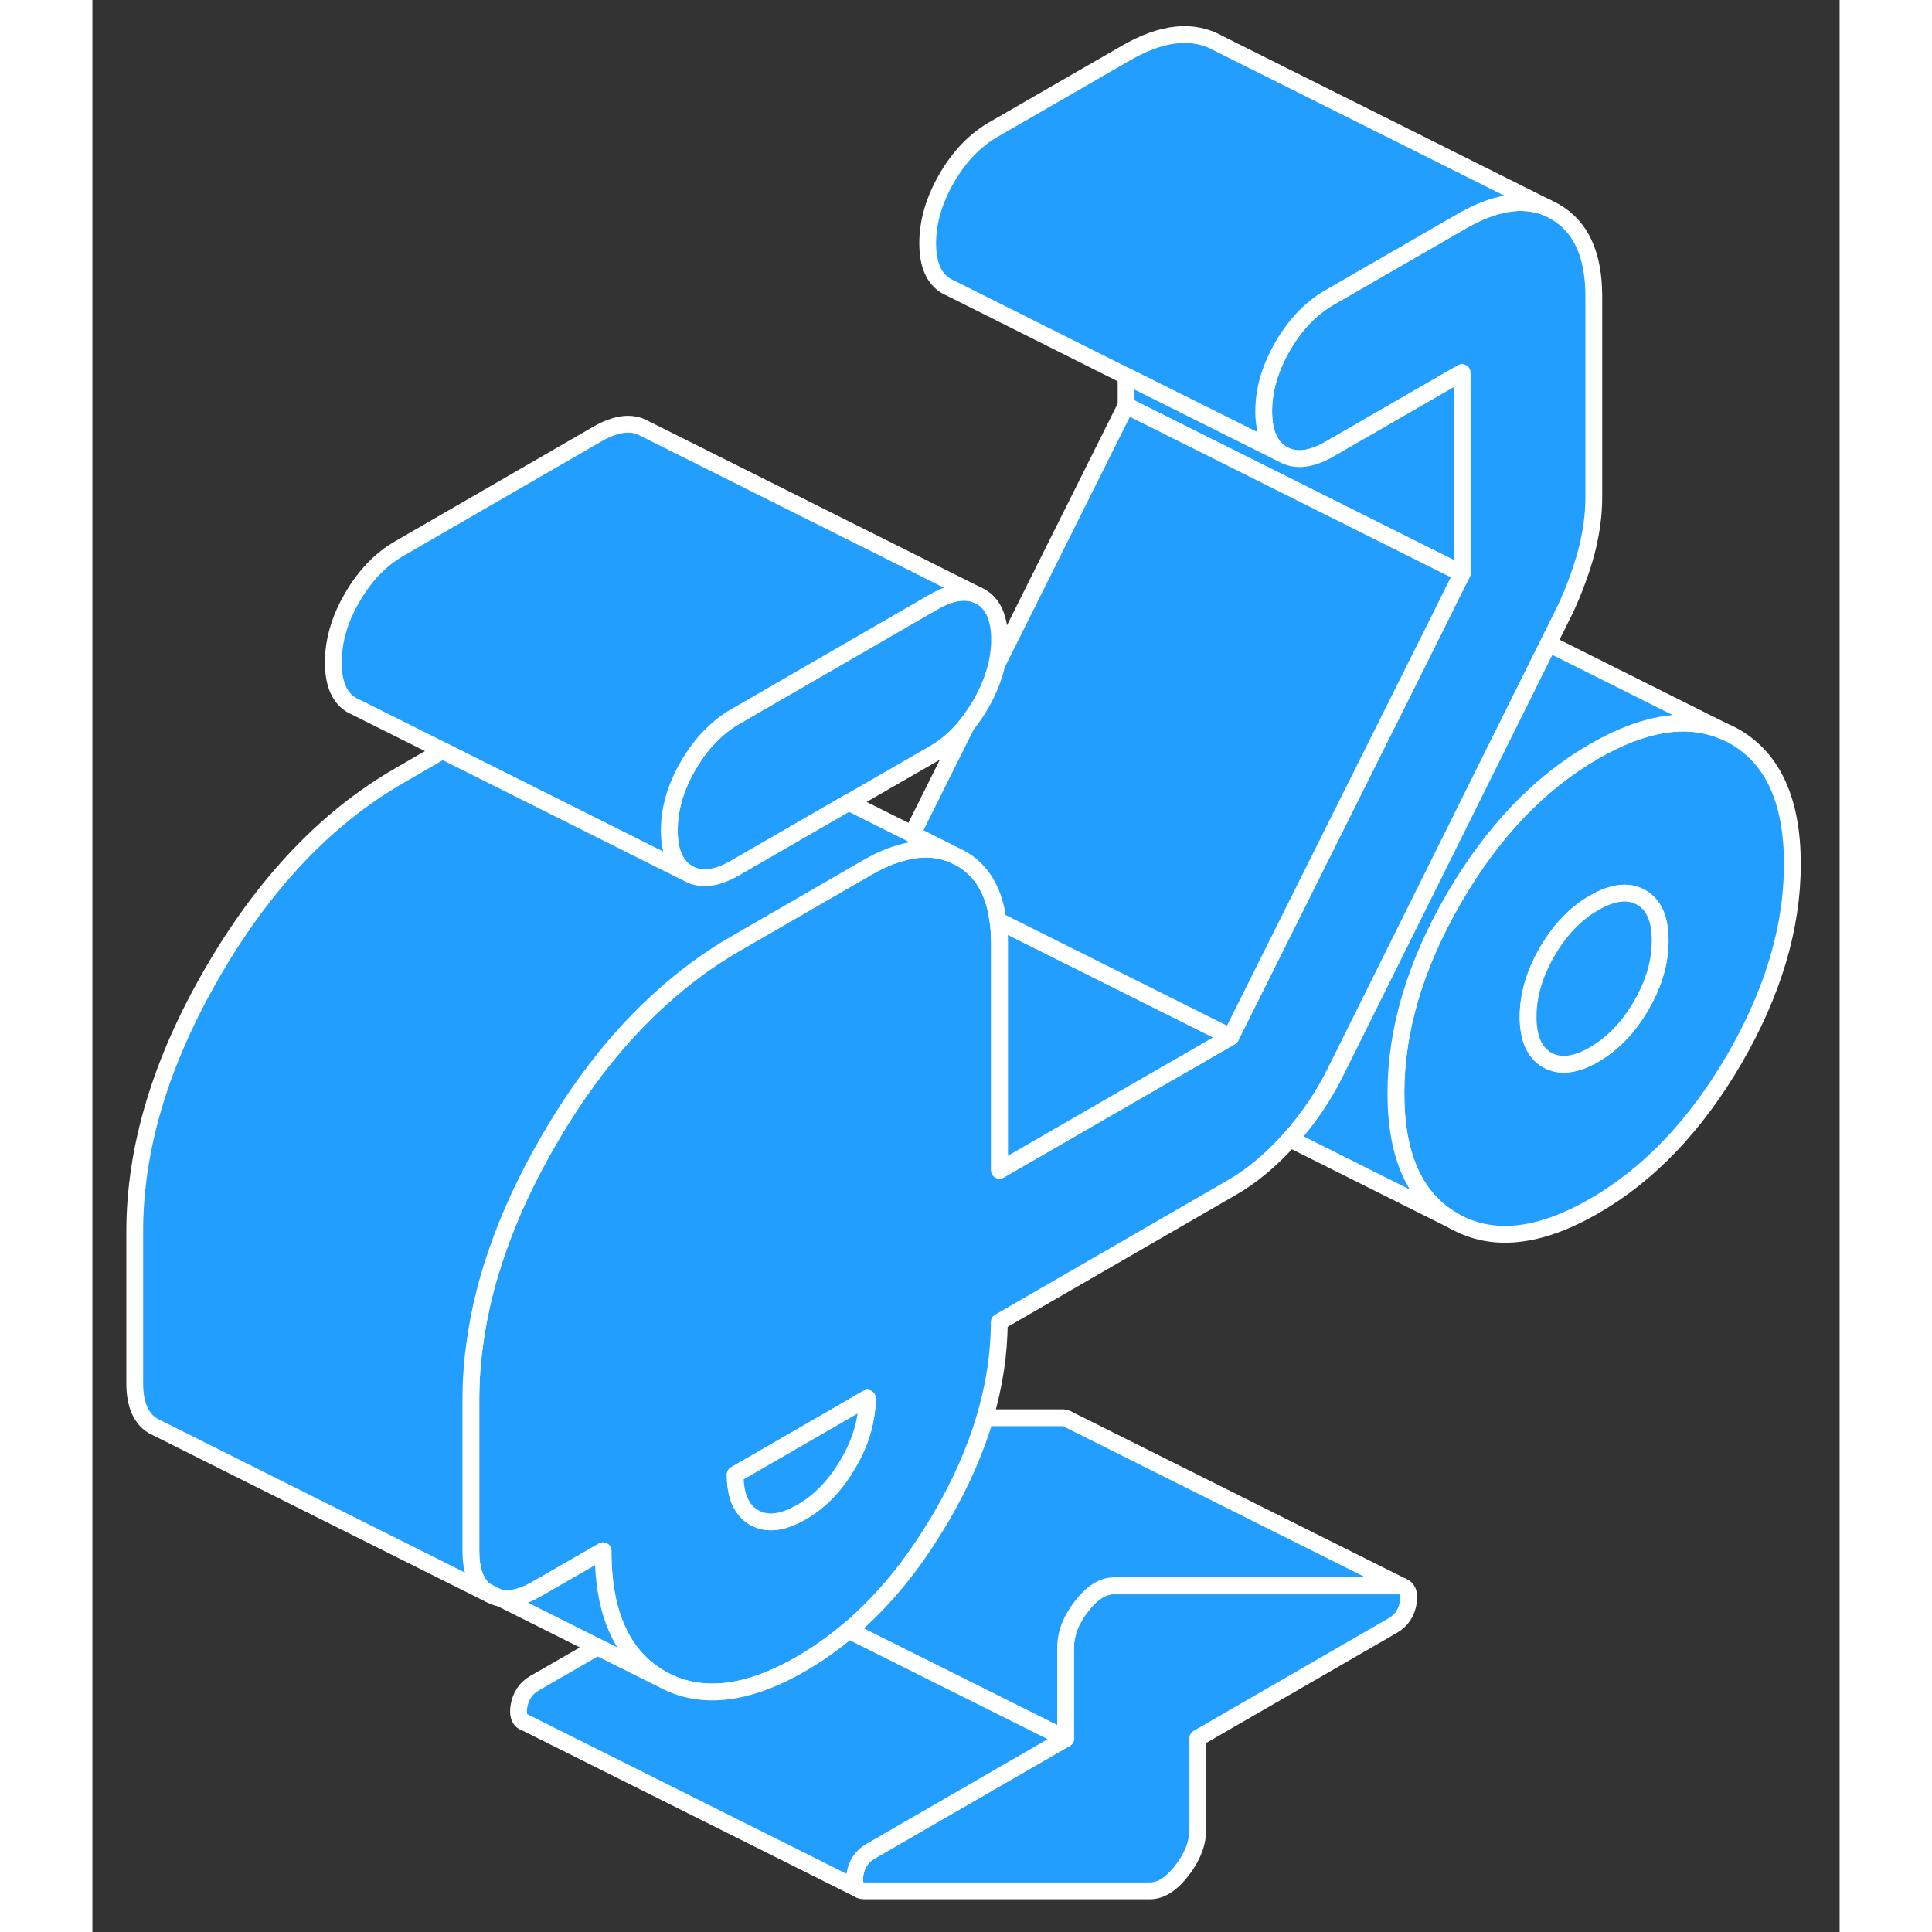 <svg width="48" height="48" viewBox="0 0 104 115" fill="#229EFF" xmlns="http://www.w3.org/2000/svg" stroke-width="1px" stroke-linecap="round" stroke-linejoin="round"><rect x="0" y="0" width="104" height="115" fill="#333333" stroke="none"/><path d="M23.35 94.67C23.45 94.76 23.54 94.83 23.66 94.9C23.84 95 24.02 95.08 24.23 95.11L23.35 94.67Z" stroke="white" stroke-linejoin="round"/><path d="M78.329 95.38C78.229 96 77.919 96.46 77.399 96.76L65.799 103.46V108.88C65.799 109.7 65.489 110.52 64.859 111.33C64.239 112.14 63.599 112.55 62.949 112.55H45.939C45.839 112.55 45.749 112.53 45.679 112.49H45.669C45.409 112.35 45.319 112.05 45.399 111.57C45.499 110.95 45.809 110.49 46.329 110.19L57.929 103.49V98.08C57.929 97.25 58.239 96.43 58.869 95.62C59.489 94.81 60.13 94.4 60.779 94.4H77.789C77.869 94.4 77.939 94.4 77.999 94.44L78.099 94.49C78.329 94.63 78.399 94.93 78.329 95.38Z" stroke="white" stroke-linejoin="round"/><path d="M97.749 43.84C97.539 43.72 97.329 43.62 97.109 43.53L97.029 43.49C94.879 42.61 92.339 43.02 89.389 44.72C86.109 46.61 83.329 49.53 81.029 53.49C78.739 57.45 77.589 61.3 77.589 65.07C77.589 68.84 78.739 71.36 81.029 72.67C83.329 73.98 86.109 73.68 89.389 71.79C92.669 69.9 95.449 66.97 97.749 63.02C100.039 59.06 101.189 55.2 101.189 51.44C101.189 47.68 100.039 45.15 97.749 43.84ZM92.189 59.85C91.439 61.15 90.499 62.12 89.389 62.77C88.279 63.41 87.339 63.52 86.589 63.09C85.839 62.66 85.459 61.8 85.459 60.52C85.459 59.24 85.839 57.96 86.589 56.66C87.339 55.36 88.279 54.38 89.389 53.74C90.499 53.1 91.439 52.99 92.189 53.42C92.949 53.85 93.319 54.71 93.319 55.98C93.319 57.25 92.949 58.55 92.189 59.85Z" stroke="white" stroke-linejoin="round"/><path d="M93.319 55.98C93.319 57.26 92.949 58.55 92.189 59.85C91.439 61.15 90.499 62.12 89.389 62.77C88.279 63.41 87.339 63.52 86.589 63.09C85.839 62.66 85.459 61.8 85.459 60.52C85.459 59.24 85.839 57.96 86.589 56.66C87.339 55.36 88.279 54.38 89.389 53.74C90.499 53.1 91.439 52.99 92.189 53.42C92.949 53.85 93.319 54.71 93.319 55.98Z" stroke="white" stroke-linejoin="round"/><path d="M87.069 12.6L86.589 12.36C85.149 11.77 83.459 12.04 81.519 13.16L73.649 17.7C72.539 18.34 71.599 19.31 70.849 20.61C70.099 21.91 69.719 23.2 69.719 24.48C69.719 25.76 70.099 26.61 70.849 27.04C71.599 27.47 72.539 27.37 73.649 26.72L81.519 22.18V34.14L80.879 35.41L80.279 36.63L67.749 61.72L64.789 63.43L63.739 64.03L53.989 69.66V56.13C53.989 55.65 53.959 55.22 53.899 54.8L53.789 54.18C53.479 52.74 52.779 51.71 51.679 51.09L51.189 50.85C50.299 50.49 49.319 50.44 48.239 50.74C47.569 50.91 46.859 51.21 46.119 51.64L38.259 56.18C36.759 57.05 35.339 58.08 33.989 59.29C31.439 61.55 29.159 64.42 27.149 67.9C25.879 70.09 24.869 72.25 24.129 74.38C23.509 76.14 23.069 77.88 22.819 79.6C22.619 80.85 22.529 82.08 22.529 83.31V92.34C22.529 93.42 22.799 94.2 23.339 94.66L24.219 95.11H24.229C24.869 95.25 25.609 95.07 26.449 94.58L30.389 92.31C30.389 94.31 30.709 95.97 31.369 97.27C31.929 98.41 32.759 99.29 33.829 99.91C36.119 101.22 38.909 100.93 42.179 99.04C43.169 98.47 44.109 97.8 45.009 97.04C45.269 96.83 45.529 96.6 45.779 96.36C47.379 94.87 48.829 93.07 50.119 90.95C50.269 90.72 50.399 90.49 50.539 90.26C51.689 88.28 52.549 86.33 53.119 84.39C53.689 82.46 53.979 80.57 53.979 78.69L67.839 70.68C69.019 70 70.169 69.04 71.279 67.8C72.399 66.55 73.309 65.19 74.029 63.72L86.659 38.31L87.699 36.21C88.219 35.08 88.629 33.96 88.929 32.85C89.219 31.74 89.369 30.65 89.369 29.6V17.64C89.369 15.16 88.599 13.48 87.059 12.6H87.069ZM46.019 84.4C45.869 85.3 45.529 86.2 44.999 87.1C44.249 88.4 43.319 89.37 42.199 90.01C41.089 90.65 40.149 90.76 39.399 90.33C38.649 89.9 38.269 89.05 38.269 87.77L44.109 84.4L46.129 83.23C46.129 83.62 46.099 84.01 46.019 84.4Z" stroke="white" stroke-linejoin="round"/><path d="M77.999 94.44C77.939 94.41 77.869 94.4 77.789 94.39H60.779C60.129 94.4 59.489 94.81 58.869 95.62C58.239 96.43 57.929 97.25 57.929 98.08V103.49L45.799 97.43L45.029 97.04C45.289 96.83 45.549 96.6 45.799 96.36C47.399 94.87 48.849 93.07 50.139 90.95C50.289 90.72 50.419 90.49 50.559 90.26C51.709 88.28 52.569 86.33 53.139 84.39H57.789C57.909 84.4 58.009 84.43 58.089 84.49L77.999 94.44Z" stroke="white" stroke-linejoin="round"/><path d="M57.919 103.49L46.319 110.19C45.799 110.49 45.489 110.95 45.389 111.57C45.309 112.05 45.399 112.35 45.659 112.48L25.699 102.5H25.669C25.409 102.36 25.309 102.06 25.389 101.57C25.489 100.95 25.799 100.49 26.319 100.19L30.069 98.03L33.839 99.91C36.129 101.22 38.919 100.93 42.189 99.04C43.179 98.47 44.119 97.8 45.019 97.04L45.789 97.43L57.919 103.49Z" stroke="white" stroke-linejoin="round"/><path d="M53.999 38.08C53.999 38.57 53.939 39.06 53.829 39.56C53.649 40.35 53.329 41.14 52.869 41.94C52.609 42.38 52.329 42.79 52.029 43.16C51.459 43.87 50.799 44.44 50.069 44.86L45.039 47.76L38.269 51.67C37.159 52.31 36.219 52.42 35.469 51.99C34.709 51.56 34.339 50.71 34.339 49.43C34.339 48.15 34.709 46.86 35.469 45.56C35.889 44.84 36.359 44.21 36.899 43.7C37.319 43.28 37.779 42.93 38.269 42.65L50.069 35.83C51.069 35.25 51.929 35.11 52.639 35.4L52.869 35.51C53.619 35.94 53.999 36.8 53.999 38.08Z" stroke="white" stroke-linejoin="round"/><path d="M46.12 83.23C46.12 83.62 46.09 84.01 46.01 84.4C45.86 85.3 45.52 86.2 44.99 87.1C44.24 88.4 43.31 89.37 42.19 90.01C41.08 90.65 40.14 90.76 39.39 90.33C38.64 89.9 38.26 89.05 38.26 87.77L44.1 84.4L46.12 83.23Z" stroke="white" stroke-linejoin="round"/><path d="M67.759 61.72L64.799 63.43L63.749 64.03L53.999 69.66V56.13C53.999 55.65 53.969 55.22 53.909 54.8L57.669 56.67L67.759 61.72Z" stroke="white" stroke-linejoin="round"/><path d="M86.59 12.36C85.15 11.77 83.46 12.04 81.52 13.16L73.65 17.7C72.54 18.34 71.6 19.31 70.85 20.61C70.1 21.91 69.72 23.2 69.72 24.48C69.72 25.76 70.1 26.61 70.85 27.04L67.97 25.6L61.52 22.38L51.08 17.15L50.85 17.04C50.1 16.61 49.72 15.76 49.72 14.48C49.72 13.2 50.1 11.91 50.85 10.61C51.6 9.31 52.54 8.34 53.65 7.7L61.52 3.16C63.68 1.91 65.53 1.72 67.07 2.6L86.59 12.36Z" stroke="white" stroke-linejoin="round"/><path d="M81.529 22.18V34.14L61.529 24.14V22.38L67.979 25.6L70.859 27.04C71.609 27.47 72.549 27.37 73.659 26.72L81.529 22.18Z" stroke="white" stroke-linejoin="round"/><path d="M52.64 35.4C51.93 35.11 51.07 35.25 50.07 35.83L38.27 42.65C37.78 42.93 37.32 43.28 36.9 43.7C36.36 44.21 35.89 44.84 35.47 45.56C34.71 46.86 34.34 48.15 34.34 49.43C34.34 50.71 34.71 51.56 35.47 51.99L34 51.26L20.86 44.68L15.7 42.1L15.47 41.99C14.71 41.56 14.34 40.71 14.34 39.43C14.34 38.15 14.71 36.86 15.47 35.56C16.22 34.26 17.16 33.29 18.27 32.65L30.07 25.83C31.18 25.19 32.12 25.08 32.87 25.51L52.64 35.4Z" stroke="white" stroke-linejoin="round"/><path d="M33.839 99.91L30.069 98.03L24.239 95.11C24.879 95.25 25.619 95.07 26.459 94.58L30.399 92.31C30.399 94.31 30.719 95.97 31.379 97.27C31.939 98.41 32.769 99.29 33.839 99.91Z" stroke="white" stroke-linejoin="round"/><path d="M51.19 50.85C50.3 50.49 49.319 50.44 48.239 50.74C47.569 50.91 46.859 51.21 46.119 51.64L38.26 56.18C36.76 57.05 35.34 58.08 33.989 59.29C31.439 61.55 29.159 64.42 27.149 67.9C25.879 70.09 24.869 72.25 24.129 74.38C23.509 76.14 23.069 77.88 22.819 79.6C22.619 80.85 22.529 82.08 22.529 83.31V92.34C22.529 93.42 22.799 94.2 23.339 94.66C23.439 94.76 23.529 94.83 23.649 94.9L3.879 85.01L3.649 84.9C2.899 84.47 2.52 83.62 2.52 82.34V73.31C2.52 68.35 4.059 63.21 7.139 57.9C10.219 52.58 13.919 48.68 18.25 46.18L20.839 44.68L33.98 51.26L35.45 51.99C36.2 52.42 37.139 52.31 38.249 51.67L45.02 47.76L48.779 49.64L51.179 50.85H51.19Z" stroke="white" stroke-linejoin="round"/><path d="M81.529 34.14L80.889 35.41L80.289 36.63L67.759 61.72L57.669 56.68L53.909 54.8L53.799 54.18C53.489 52.74 52.789 51.71 51.689 51.09L51.199 50.85L48.799 49.64L52.029 43.16C52.329 42.79 52.609 42.38 52.869 41.94C53.329 41.14 53.649 40.35 53.829 39.56L61.529 24.14L81.529 34.14Z" stroke="white" stroke-linejoin="round"/><path d="M97.029 43.49C94.879 42.61 92.339 43.02 89.389 44.72C86.109 46.61 83.329 49.53 81.029 53.49C78.739 57.45 77.589 61.3 77.589 65.07C77.589 68.84 78.739 71.36 81.029 72.67L71.299 67.8C72.419 66.55 73.329 65.19 74.049 63.72L86.679 38.31L97.029 43.49Z" stroke="white" stroke-linejoin="round"/></svg>